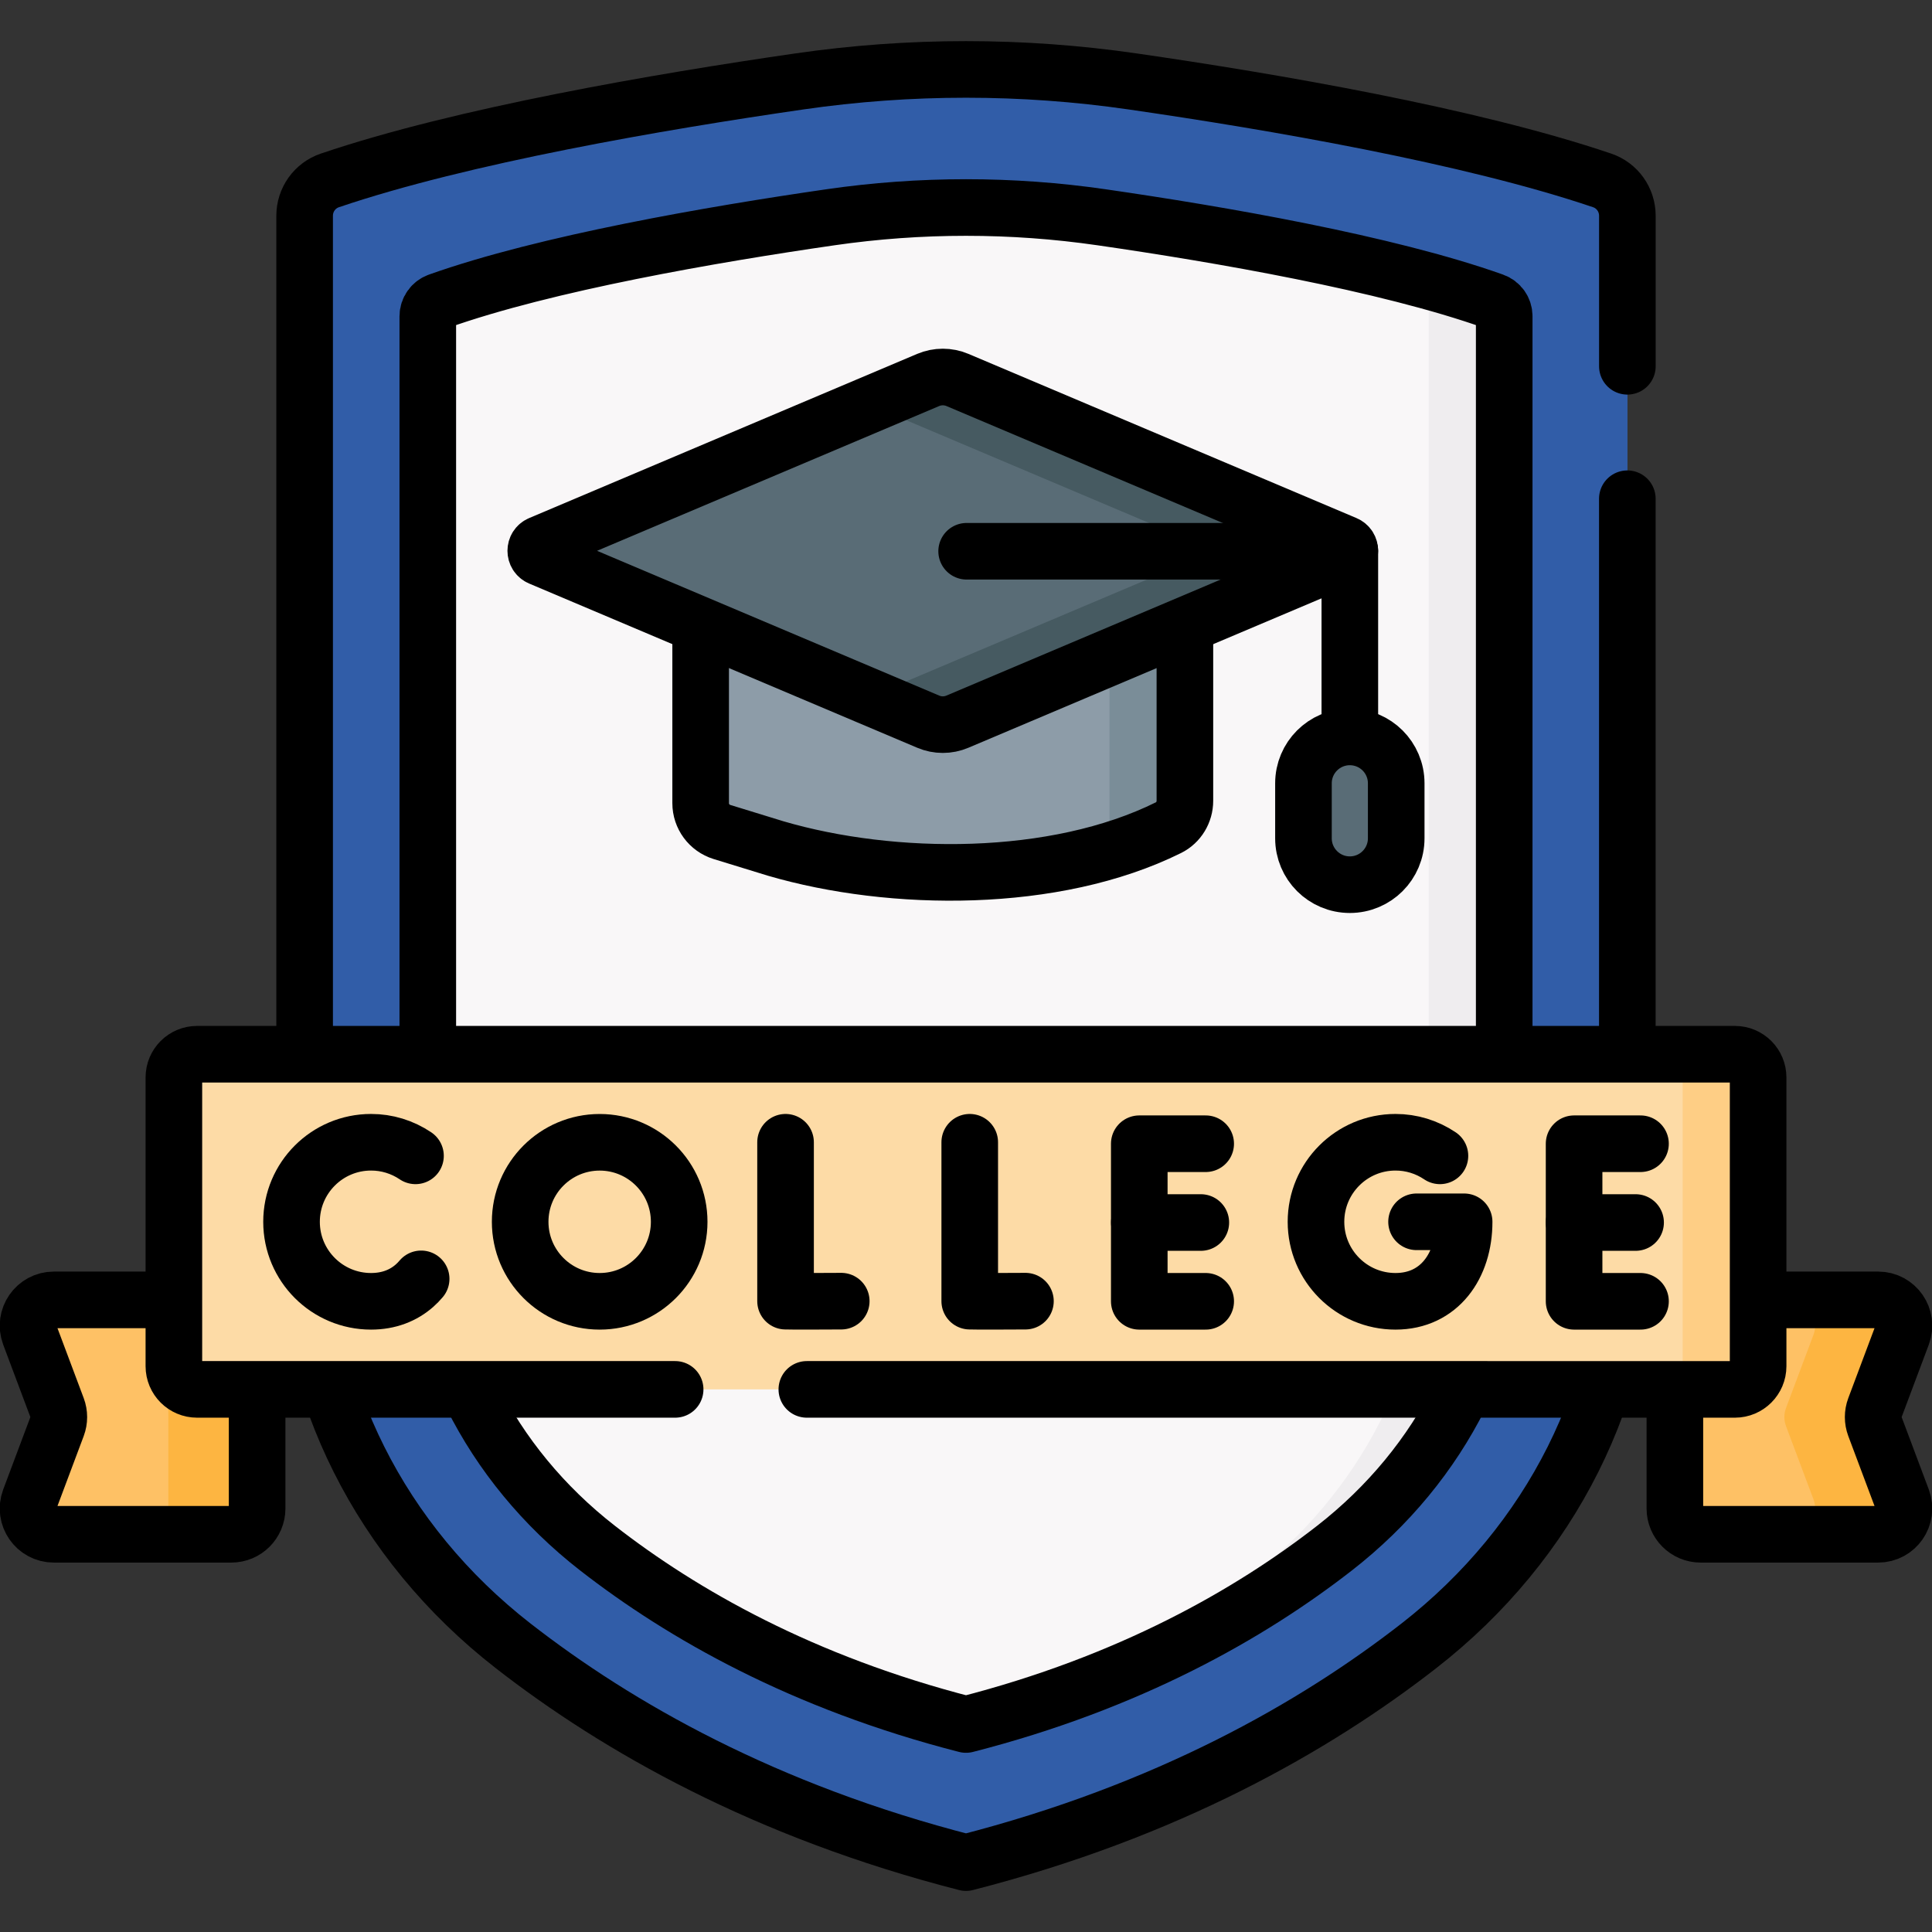 <?xml version="1.0" encoding="UTF-8"?><svg id="b" xmlns="http://www.w3.org/2000/svg" xmlns:xlink="http://www.w3.org/1999/xlink" viewBox="0 0 512 512"><rect x="0" y="0" width="512" height="512" fill="#333333" stroke="none"/><defs><clipPath id="d"><rect width="512" height="512" style="fill:none;"/></clipPath></defs><g id="c"><g style="clip-path:url(#d);"><g><path d="M443.86,375.54v-24.23c0-3.77,3.06-6.83,6.83-6.83h47.04c4.77,0,8.07,4.76,6.4,9.23l-7.29,19.43c-.58,1.55-.58,3.25,0,4.8l7.29,19.43c1.67,4.47-1.63,9.23-6.4,9.23h-47.04c-3.77,0-6.83-3.06-6.83-6.83v-24.23Z" style="fill:#fec165;"/><path d="M68.14,375.54v-24.23c0-3.77-3.06-6.83-6.83-6.83H14.27c-4.77,0-8.07,4.76-6.4,9.23l7.29,19.43c.58,1.55,.58,3.25,0,4.8l-7.29,19.43c-1.67,4.47,1.63,9.23,6.4,9.23H61.31c3.77,0,6.83-3.06,6.83-6.83v-24.23Z" style="fill:#fec165;"/><path d="M504.13,397.36c1.67,4.47-1.63,9.23-6.4,9.23h-23.53c4.77,0,8.07-4.76,6.4-9.23l-7.29-19.42c-.58-1.55-.58-3.25,0-4.8l7.29-19.43c1.67-4.47-1.63-9.23-6.4-9.23h23.53c4.77,0,8.07,4.76,6.4,9.23l-7.29,19.43c-.58,1.55-.58,3.25,0,4.8l7.29,19.42Z" style="fill:#fdb541;"/><path d="M68.14,351.31v48.45c0,3.77-3.06,6.83-6.83,6.83h-23.53c3.77,0,6.83-3.06,6.83-6.83v-48.45c0-3.77-3.06-6.83-6.83-6.83h23.53c3.77,0,6.83,3.06,6.83,6.83" style="fill:#fdb541;"/><path d="M443.86,375.54v-24.23c0-3.77,3.06-6.83,6.83-6.83h47.04c4.77,0,8.07,4.76,6.4,9.23l-7.29,19.43c-.58,1.55-.58,3.25,0,4.8l7.29,19.43c1.67,4.47-1.63,9.23-6.4,9.23h-47.04c-3.77,0-6.83-3.06-6.83-6.83v-24.23Z" style="fill:none; stroke:#000; stroke-linecap:round; stroke-linejoin:round; stroke-width:15px;"/><path d="M68.14,375.54v-24.23c0-3.77-3.06-6.83-6.83-6.83H14.27c-4.77,0-8.07,4.76-6.4,9.23l7.29,19.43c.58,1.55,.58,3.25,0,4.8l-7.29,19.43c-1.67,4.47,1.63,9.23,6.4,9.23H61.31c3.77,0,6.83-3.06,6.83-6.83v-24.23Z" style="fill:none; stroke:#000; stroke-linecap:round; stroke-linejoin:round; stroke-width:15px;"/><path d="M211.86,21.57c-37.04,5.36-89.38,14.34-124.44,26.23-4.01,1.36-6.69,5.13-6.69,9.36V326.29c0,42.17,20,82.44,55.29,109.9,27.61,21.49,66.75,43.78,119.98,57.42,53.23-13.64,92.37-35.93,119.98-57.42,35.29-27.46,55.29-67.73,55.29-109.9V57.17c0-4.23-2.68-8.01-6.69-9.36-35.06-11.89-87.39-20.87-124.44-26.23-29.28-4.24-59.01-4.24-88.29,0" style="fill:#315da8;"/><path d="M431.27,57.17V326.29c0,42.17-20,82.44-55.29,109.9-20.31,15.81-46.86,32.05-80.67,44.97,24.49-11.65,44.55-24.97,60.67-38,35.29-28.52,55.29-70.35,55.29-114.15V49.47c0-2.4-.8-4.66-2.18-6.44,5.44,1.53,10.63,3.12,15.49,4.77,4.01,1.36,6.69,5.14,6.69,9.37" style="fill:#315da8;"/><path d="M431.27,97.07V57.17c0-4.23-2.68-8.01-6.69-9.36-35.06-11.89-87.39-20.87-124.44-26.23-29.28-4.24-59.01-4.24-88.29,0-37.04,5.36-89.38,14.34-124.43,26.23-4.01,1.36-6.69,5.13-6.69,9.36V326.29c0,42.17,20,82.44,55.29,109.9,27.61,21.49,66.75,43.78,119.98,57.42,53.23-13.64,92.37-35.93,119.98-57.42,35.29-27.46,55.28-67.73,55.28-109.9V132.17" style="fill:none; stroke:#000; stroke-linecap:round; stroke-linejoin:round; stroke-width:15px;"/><path d="M220.08,57.58c-31.09,4.5-75.41,12.13-103.9,22.26-1.68,.6-2.81,2.19-2.81,3.97v237.04c0,34.31,16.27,67.09,44.99,89.43,22.47,17.49,54.32,35.63,97.64,46.73,43.32-11.1,75.17-29.24,97.64-46.73,28.72-22.35,44.99-55.12,44.99-89.43V83.81c0-1.79-1.12-3.38-2.81-3.97-28.48-10.13-72.81-17.76-103.9-22.26-23.82-3.45-48.02-3.45-71.85,0" style="fill:#f9f7f8;"/><path d="M398.63,83.81v237.04c0,34.32-16.28,67.09-44.99,89.43-19.47,15.15-45.98,30.8-80.89,41.92,25.26-10.57,45.33-23.47,60.89-36.05,28.71-23.19,44.99-57.21,44.99-92.83V77.26c0-1.19-.47-2.3-1.25-3.1,6.62,1.79,12.84,3.69,18.44,5.68,1.68,.6,2.81,2.19,2.81,3.97" style="fill:#efedef;"/><path d="M220.08,57.58c-31.09,4.5-75.41,12.13-103.9,22.26-1.68,.6-2.81,2.19-2.81,3.97v237.04c0,34.31,16.27,67.09,44.99,89.43,22.47,17.49,54.32,35.63,97.64,46.73,43.32-11.1,75.17-29.24,97.64-46.73,28.72-22.35,44.99-55.12,44.99-89.43V83.81c0-1.79-1.12-3.38-2.81-3.97-28.48-10.13-72.81-17.76-103.9-22.26-23.82-3.45-48.02-3.45-71.85,0Z" style="fill:none; stroke:#000; stroke-linecap:round; stroke-linejoin:round; stroke-width:15px;"/><path d="M459.77,368.2H52.23c-3.4,0-6.15-2.75-6.15-6.15h0v-76.52c0-3.4,2.75-6.15,6.15-6.15H459.77c3.4,0,6.15,2.75,6.15,6.15v76.52c0,3.4-2.76,6.15-6.15,6.15" style="fill:#fddba6;"/><path d="M465.92,285.53v76.51c0,3.4-2.75,6.16-6.15,6.16h-20c3.4,0,6.15-2.76,6.15-6.16v-76.51c0-3.4-2.75-6.16-6.15-6.16h20c3.4,0,6.15,2.76,6.15,6.16" style="fill:#fece85;"/><path d="M178.92,368.2H52.23c-3.4,0-6.15-2.75-6.15-6.15v-76.52c0-3.4,2.75-6.15,6.15-6.15H459.77c3.4,0,6.15,2.75,6.15,6.15v76.52c0,3.4-2.76,6.15-6.15,6.15H213.82" style="fill:none; stroke:#000; stroke-linecap:round; stroke-linejoin:round; stroke-width:15px;"/><path d="M208.18,302.71v42.11c.47,.08,14.76,0,14.76,0" style="fill:none; stroke:#000; stroke-linecap:round; stroke-linejoin:round; stroke-width:15px;"/><path d="M256.99,302.71v42.11c.47,.08,14.76,0,14.76,0" style="fill:none; stroke:#000; stroke-linecap:round; stroke-linejoin:round; stroke-width:15px;"/><path d="M319.52,303.1h-17.6v41.76h17.6" style="fill:none; stroke:#000; stroke-linecap:round; stroke-linejoin:round; stroke-width:15px;"/><path d="M318.23,323.98h-16.3" style="fill:none; stroke:#000; stroke-linecap:round; stroke-linejoin:round; stroke-width:15px;"/><path d="M434.75,303.1h-17.6v41.76h17.6" style="fill:none; stroke:#000; stroke-linecap:round; stroke-linejoin:round; stroke-width:15px;"/><path d="M433.45,323.98h-16.3" style="fill:none; stroke:#000; stroke-linecap:round; stroke-linejoin:round; stroke-width:15px;"/><path d="M381.6,306.31c-3.48-2.35-7.58-3.61-11.78-3.6-11.64,0-21.07,9.44-21.07,21.08s9.44,21.07,21.07,21.07,18.19-9.44,18.19-21.07h-12.61" style="fill:none; stroke:#000; stroke-linecap:round; stroke-linejoin:round; stroke-width:15px;"/><path d="M110.11,306.31c-3.48-2.35-7.58-3.61-11.78-3.6-11.64,0-21.07,9.44-21.07,21.08s9.44,21.07,21.07,21.07c4.73,0,8.61-1.56,11.57-4.19,.61-.54,1.18-1.13,1.71-1.76" style="fill:none; stroke:#000; stroke-linecap:round; stroke-linejoin:round; stroke-width:15px;"/><path d="M179.99,323.79c0,11.64-9.44,21.07-21.07,21.07s-21.07-9.43-21.07-21.07,9.44-21.07,21.07-21.07,21.07,9.43,21.07,21.07Z" style="fill:none; stroke:#000; stroke-linecap:round; stroke-linejoin:round; stroke-width:15px;"/><path d="M249.85,159.39h-64.17v53.45c0,3.51,2.28,6.6,5.63,7.64,5.49,1.69,13.15,4.06,14.25,4.38,30.89,9.04,74,9.41,104.1-5.52,2.69-1.33,4.35-4.12,4.35-7.12v-52.83h-64.17Z" style="fill:#8d9ca8;"/><path d="M314.02,159.39v52.83c0,3-1.66,5.79-4.35,7.12-5.24,2.6-10.87,4.73-16.76,6.44,.73-1.24,1.11-2.65,1.11-4.08v-62.31h20Z" style="fill:#7a8d98;"/><path d="M249.85,159.39h-64.17v53.45c0,3.51,2.28,6.6,5.63,7.64,5.49,1.69,13.15,4.06,14.25,4.38,30.89,9.04,74,9.41,104.1-5.52,2.69-1.33,4.35-4.12,4.35-7.12v-52.83h-64.17Z" style="fill:none; stroke:#000; stroke-linecap:round; stroke-linejoin:round; stroke-width:15px;"/><path d="M245.99,100.69l-102.83,43.51c-1.57,.66-1.57,2.88,0,3.54l102.83,43.51c2.47,1.05,5.26,1.05,7.73,0l102.83-43.51c1.57-.66,1.57-2.88,0-3.54l-102.83-43.51c-2.47-1.04-5.26-1.04-7.73,0" style="fill:#596c76;"/><path d="M356.55,147.74l-102.83,43.5c-2.47,1.05-5.26,1.05-7.73,0l-15.52-6.57,87.31-36.93c1.56-.66,1.56-2.88,0-3.54l-87.31-36.94,15.52-6.57c2.47-1.04,5.26-1.04,7.73,0l102.83,43.51c1.56,.66,1.56,2.88,0,3.54" style="fill:#465a61;"/><path d="M245.99,100.69l-102.83,43.51c-1.57,.66-1.57,2.88,0,3.54l102.83,43.51c2.47,1.05,5.26,1.05,7.73,0l102.83-43.51c1.57-.66,1.57-2.88,0-3.54l-102.83-43.51c-2.47-1.04-5.26-1.04-7.73,0Z" style="fill:none; stroke:#000; stroke-linecap:round; stroke-linejoin:round; stroke-width:15px;"/><path d="M256.17,146.09h101.55v49.2" style="fill:none; stroke:#000; stroke-linecap:round; stroke-linejoin:round; stroke-width:15px;"/><path d="M357.72,234.45c-6.79,0-12.29-5.5-12.29-12.29v-14.58c0-6.79,5.5-12.29,12.29-12.29s12.29,5.5,12.29,12.29v14.58c0,6.79-5.5,12.29-12.29,12.29" style="fill:#596c76;"/><path d="M357.72,234.45h0c-6.79,0-12.29-5.5-12.29-12.29v-14.58c0-6.79,5.5-12.29,12.29-12.29s12.29,5.5,12.29,12.29v14.58c0,6.79-5.5,12.29-12.29,12.29Z" style="fill:none; stroke:#000; stroke-linecap:round; stroke-linejoin:round; stroke-width:15px;"/></g></g></g></svg>